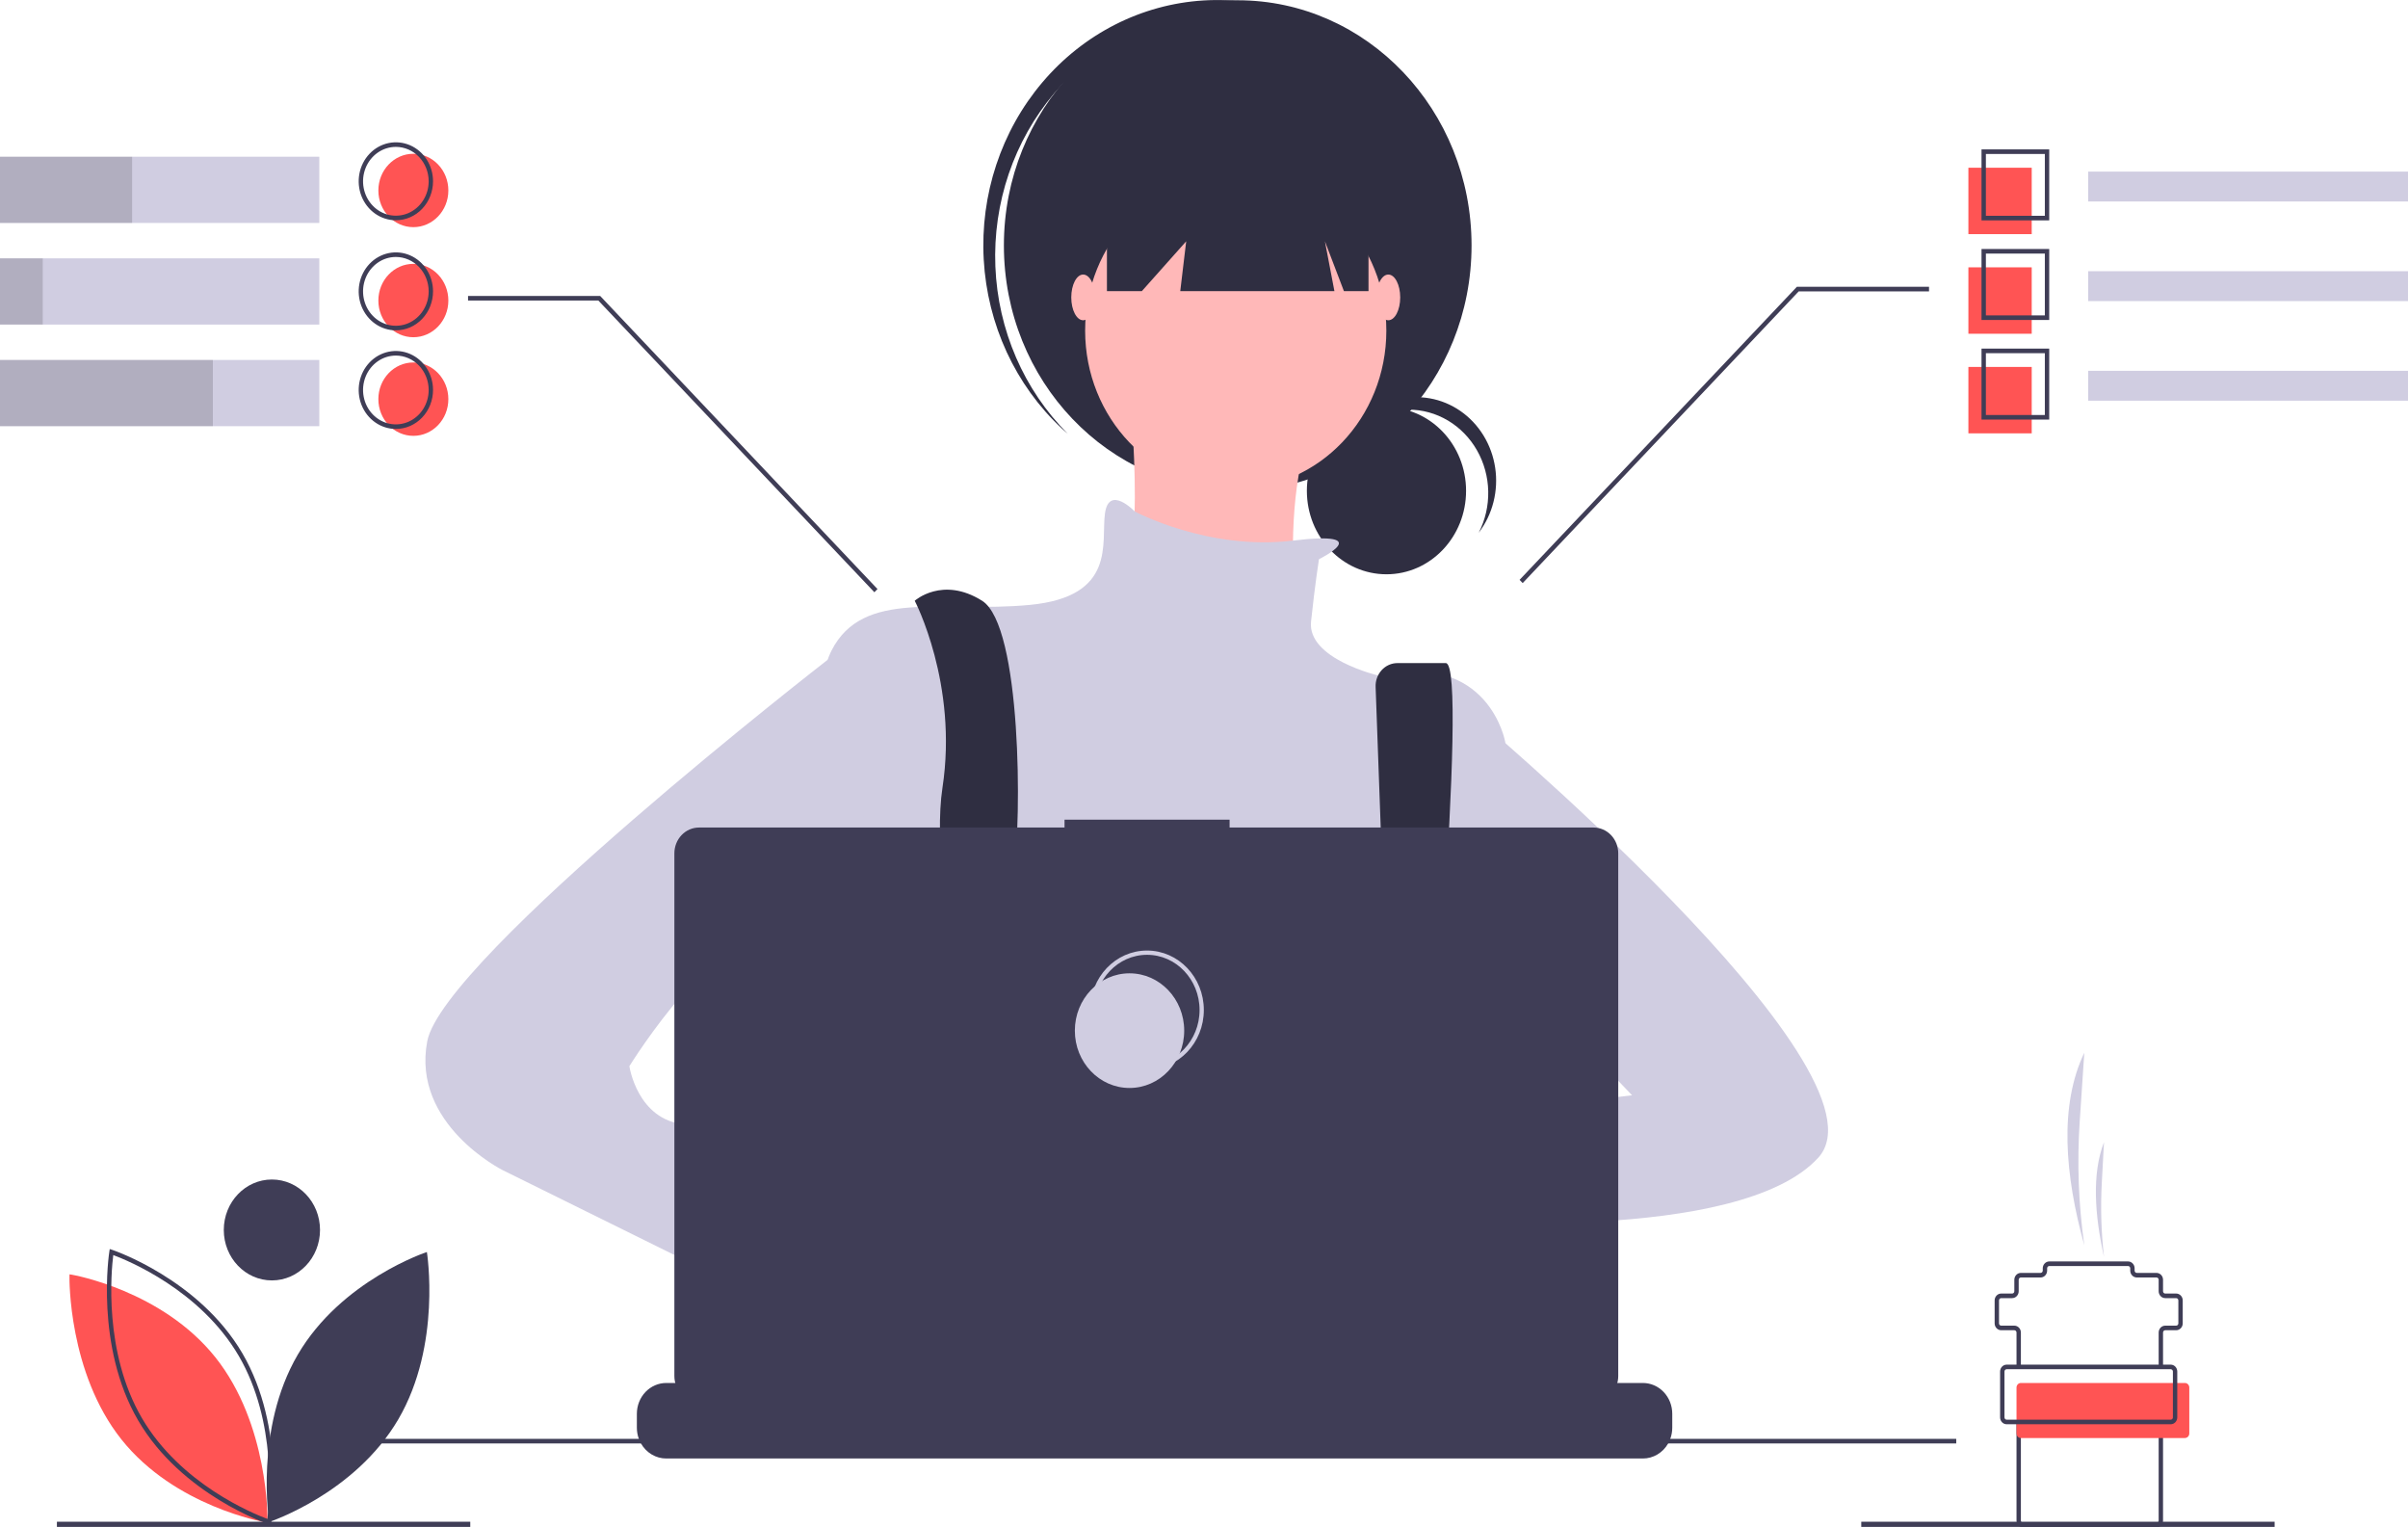 <svg width="1129" height="716" viewBox="0 0 1129 716" fill="none" xmlns="http://www.w3.org/2000/svg">
<g id="hero-svg" clip-path="url(#clip0)">
<g id="main-svg">
<path id="Vector" d="M650.051 269.195C670.663 269.195 687.372 251.678 687.372 230.07C687.372 208.462 670.663 190.945 650.051 190.945C629.439 190.945 612.73 208.462 612.73 230.07C612.73 251.678 629.439 269.195 650.051 269.195Z" fill="#2F2E41"/>
<path id="Vector_2" d="M660.449 192.022C666.908 192.023 673.256 193.78 678.873 197.123C684.49 200.467 689.183 205.28 692.494 211.094C695.805 216.908 697.62 223.523 697.762 230.293C697.903 237.062 696.367 243.754 693.303 249.715C696.539 245.471 698.896 240.567 700.224 235.315C701.551 230.064 701.821 224.58 701.015 219.213C700.21 213.846 698.346 208.714 695.544 204.143C692.742 199.573 689.062 195.665 684.739 192.668C680.417 189.671 675.546 187.65 670.437 186.736C665.329 185.821 660.094 186.033 655.068 187.356C650.041 188.679 645.333 191.086 641.243 194.422C637.153 197.759 633.77 201.952 631.311 206.734C634.8 202.143 639.232 198.435 644.277 195.888C649.321 193.34 654.849 192.019 660.449 192.022V192.022Z" fill="#2F2E41"/>
<path id="Vector_3" d="M580.311 229.987C640.859 229.987 689.942 178.531 689.942 115.057C689.942 51.583 640.859 0.127 580.311 0.127C519.763 0.127 470.679 51.583 470.679 115.057C470.679 178.531 519.763 229.987 580.311 229.987Z" fill="#2F2E41"/>
<path id="Vector_4" d="M494.268 43.749C513.159 21.478 539.564 7.771 567.912 5.523C596.259 3.275 624.332 12.66 646.203 31.699C645.307 30.805 644.42 29.905 643.488 29.037C621.756 8.793 593.245 -1.573 564.223 0.218C535.202 2.01 508.047 15.812 488.732 38.59C469.417 61.367 459.522 91.255 461.224 121.68C462.927 152.104 476.086 180.574 497.809 200.828C498.741 201.696 499.698 202.514 500.649 203.343C480.052 182.802 467.872 154.675 466.682 124.899C465.491 95.122 475.382 66.025 494.268 43.749V43.749Z" fill="#2F2E41"/>
<path id="Vector_5" d="M579.382 229.013C618.379 229.013 649.992 195.872 649.992 154.99C649.992 114.108 618.379 80.967 579.382 80.967C540.385 80.967 508.772 114.108 508.772 154.99C508.772 195.872 540.385 229.013 579.382 229.013Z" fill="#FFB8B8"/>
<path id="Vector_6" d="M529.211 178.366C529.211 178.366 538.502 267.972 523.637 277.712C508.772 287.452 609.112 301.088 609.112 301.088C609.112 301.088 594.247 203.689 631.41 178.366H529.211Z" fill="#FFB8B8"/>
<path id="Vector_7" d="M618.403 262.128C618.403 262.128 646.072 248.583 606.223 253.408C566.375 258.232 531.995 239.727 531.995 239.727C531.995 239.727 519.921 227.065 518.063 240.701C516.204 254.336 523.637 279.66 482.758 283.556C441.878 287.452 404.715 275.764 389.85 304.984C374.984 334.203 382.417 460.821 382.417 460.821C382.417 460.821 410.289 566.011 432.587 581.595C454.885 597.179 649.992 575.751 649.992 575.751L705.737 470.561V347.839C705.737 347.839 698.304 304.984 646.276 316.671C646.276 316.671 612.829 308.879 614.687 291.348C616.545 273.816 618.403 262.128 618.403 262.128Z" fill="#D0CDE1"/>
<path id="Vector_8" d="M439.961 656.037C441.11 650.791 441.879 647.824 441.879 647.824L441.284 643.556L435.162 599.976L432.589 581.594C454.881 571.854 460.46 527.048 460.46 527.048L461.301 526.522L465.105 524.135V524.124L478.764 515.535L479.041 515.363L484.557 519.212L495.765 527.048C534.978 557.277 574.908 556.74 599.549 551.978C614.613 549.064 623.975 544.582 623.975 544.582L651.005 535.132L651.846 534.842L652.677 534.971L668.53 537.487L668.817 537.54L670.13 537.745L666.459 564.351L661.137 603.018C675.195 610.823 687.695 625.486 698.627 643.556C701.047 647.555 703.391 651.716 705.661 656.037C708.614 661.627 711.434 667.443 714.121 673.398C714.449 674.108 714.767 674.828 715.085 675.548C716.12 677.881 717.146 680.235 718.141 682.6H435.039C435.408 680.224 435.778 677.956 436.136 675.774C436.155 675.7 436.169 675.624 436.177 675.548C436.311 674.817 436.434 674.108 436.547 673.398C437.798 666.303 439.008 660.38 439.961 656.037Z" fill="#2F2E41"/>
<path id="Vector_9" d="M428.871 281.608C428.871 281.608 449.311 320.568 441.878 369.267C434.445 417.966 464.176 538.74 464.176 538.74L486.474 532.896C486.474 532.896 471.609 431.602 475.325 408.226C479.041 384.851 479.041 293.296 460.46 281.608C441.878 269.92 428.871 281.608 428.871 281.608Z" fill="#2F2E41"/>
<path id="Vector_10" d="M644.968 322.095L652.779 537.766L667.644 547.506C667.644 547.506 689.013 310.828 677.864 310.828H655.179C653.792 310.828 652.42 311.123 651.146 311.697C649.872 312.27 648.722 313.11 647.767 314.164C646.812 315.217 646.071 316.464 645.59 317.828C645.109 319.191 644.897 320.643 644.968 322.095V322.095Z" fill="#2F2E41"/>
<path id="Vector_11" d="M474.396 533.87C479.527 533.87 483.686 529.51 483.686 524.13C483.686 518.751 479.527 514.391 474.396 514.391C469.265 514.391 465.105 518.751 465.105 524.13C465.105 529.51 469.265 533.87 474.396 533.87Z" fill="#FF5454"/>
<path id="Vector_12" d="M660.212 543.61C665.343 543.61 669.503 539.249 669.503 533.87C669.503 528.491 665.343 524.13 660.212 524.13C655.081 524.13 650.921 528.491 650.921 533.87C650.921 539.249 655.081 543.61 660.212 543.61Z" fill="#FF5454"/>
<path id="Vector_13" d="M518.991 62.461V136.484H535.344L556.155 113.108L553.368 136.484H625.65L621.19 113.108L630.109 136.484H641.63V62.461H518.991Z" fill="#2F2E41"/>
<path id="Vector_14" d="M507.843 150.12C510.921 150.12 513.417 145.323 513.417 139.406C513.417 133.489 510.921 128.692 507.843 128.692C504.764 128.692 502.268 133.489 502.268 139.406C502.268 145.323 504.764 150.12 507.843 150.12Z" fill="#FFB8B8"/>
<path id="Vector_15" d="M650.921 150.12C654 150.12 656.496 145.323 656.496 139.406C656.496 133.489 654 128.692 650.921 128.692C647.842 128.692 645.346 133.489 645.346 139.406C645.346 145.323 647.842 150.12 650.921 150.12Z" fill="#FFB8B8"/>
<path id="Vector_16" d="M689.013 532.896C689.013 532.896 604.467 516.338 598.892 545.558C593.318 574.777 692.73 562.116 692.73 562.116L689.013 532.896Z" fill="#FFB8B8"/>
<path id="Vector_17" d="M687.155 332.255C687.155 332.255 889.695 501.729 852.531 542.636C815.368 583.543 674.148 571.856 674.148 571.856L683.439 523.156L765.198 513.417L724.318 470.561L687.155 474.457V332.255Z" fill="#D0CDE1"/>
<path id="Vector_18" d="M387.991 614.711L414.005 636.139C414.005 636.139 432.587 696.526 460.459 678.994C488.332 661.462 434.445 599.127 434.445 599.127L402.857 587.439L387.991 614.711Z" fill="#FFB8B8"/>
<path id="Vector_19" d="M414.006 301.088L388.061 309.273C388.061 309.273 207.75 449.134 200.317 488.093C192.884 527.052 235.622 548.48 235.622 548.48L397.282 628.347L414.006 581.595L337.821 540.688C337.821 540.688 343.395 529 321.098 527.052C298.8 525.104 295.083 499.781 295.083 499.781C295.083 499.781 339.679 427.706 363.835 443.29C387.991 458.873 395.424 470.561 395.424 470.561L414.006 301.088Z" fill="#D0CDE1"/>
<path id="Vector_20" d="M784.045 662.712V669.237C784.048 671.028 783.732 672.804 783.112 674.473C782.836 675.216 782.504 675.935 782.117 676.623C780.895 678.773 779.161 680.554 777.085 681.79C775.008 683.026 772.661 683.676 770.273 683.675H312.367C309.979 683.676 307.632 683.026 305.556 681.79C303.48 680.554 301.745 678.773 300.523 676.623C300.137 675.935 299.804 675.216 299.529 674.473C298.909 672.804 298.592 671.028 298.595 669.237V662.712C298.595 660.816 298.951 658.939 299.643 657.187C300.335 655.435 301.349 653.843 302.628 652.502C303.907 651.162 305.425 650.098 307.096 649.373C308.767 648.648 310.558 648.275 312.367 648.275H338.762V645.233C338.761 645.154 338.776 645.075 338.805 645.002C338.834 644.929 338.876 644.863 338.93 644.807C338.983 644.751 339.046 644.707 339.116 644.676C339.186 644.646 339.26 644.631 339.336 644.631H353.107C353.183 644.631 353.258 644.646 353.327 644.676C353.397 644.707 353.46 644.751 353.514 644.807C353.567 644.863 353.609 644.929 353.638 645.002C353.667 645.075 353.682 645.154 353.682 645.233V648.275H362.285V645.233C362.285 645.154 362.3 645.075 362.328 645.002C362.357 644.929 362.4 644.863 362.453 644.807C362.506 644.751 362.57 644.707 362.639 644.676C362.709 644.646 362.784 644.631 362.859 644.631H376.631C376.706 644.631 376.781 644.646 376.851 644.676C376.92 644.707 376.984 644.751 377.037 644.807C377.09 644.863 377.133 644.929 377.162 645.002C377.19 645.075 377.205 645.154 377.205 645.233V648.275H385.819V645.233C385.819 645.154 385.833 645.075 385.862 645.002C385.891 644.929 385.933 644.863 385.987 644.807C386.04 644.751 386.103 644.707 386.173 644.676C386.243 644.646 386.317 644.631 386.393 644.631H400.164C400.24 644.631 400.315 644.646 400.384 644.676C400.454 644.707 400.517 644.751 400.571 644.807C400.624 644.863 400.666 644.929 400.695 645.002C400.724 645.075 400.739 645.154 400.739 645.233V648.275H409.342V645.233C409.342 645.154 409.357 645.075 409.386 645.002C409.414 644.929 409.457 644.863 409.51 644.807C409.563 644.751 409.627 644.707 409.696 644.676C409.766 644.646 409.841 644.631 409.916 644.631H423.688C423.763 644.631 423.838 644.646 423.908 644.676C423.977 644.707 424.041 644.751 424.094 644.807C424.148 644.863 424.19 644.929 424.219 645.002C424.247 645.075 424.262 645.154 424.262 645.233V648.275H432.865V645.233C432.865 645.154 432.88 645.075 432.909 645.002C432.938 644.929 432.98 644.863 433.033 644.807C433.087 644.751 433.15 644.707 433.22 644.676C433.29 644.646 433.364 644.631 433.44 644.631H447.211C447.287 644.631 447.361 644.646 447.431 644.676C447.501 644.707 447.564 644.751 447.618 644.807C447.671 644.863 447.713 644.929 447.742 645.002C447.771 645.075 447.786 645.154 447.785 645.233V648.275H456.399V645.233C456.399 645.154 456.414 645.075 456.443 645.002C456.471 644.929 456.514 644.863 456.567 644.807C456.62 644.751 456.684 644.707 456.753 644.676C456.823 644.646 456.898 644.631 456.973 644.631H470.745C470.82 644.631 470.895 644.646 470.965 644.676C471.035 644.707 471.098 644.751 471.151 644.807C471.205 644.863 471.247 644.929 471.276 645.002C471.304 645.075 471.319 645.154 471.319 645.233V648.275H479.923V645.233C479.922 645.154 479.937 645.075 479.966 645.002C479.995 644.929 480.037 644.863 480.09 644.807C480.144 644.751 480.207 644.707 480.277 644.676C480.347 644.646 480.421 644.631 480.497 644.631H588.372C588.448 644.631 588.522 644.646 588.592 644.676C588.662 644.707 588.725 644.751 588.778 644.807C588.832 644.863 588.874 644.929 588.903 645.002C588.932 645.075 588.947 645.154 588.946 645.233V648.275H597.56V645.233C597.56 645.154 597.575 645.075 597.603 645.002C597.632 644.929 597.675 644.863 597.728 644.807C597.781 644.751 597.845 644.707 597.914 644.676C597.984 644.646 598.059 644.631 598.134 644.631H611.906C612.058 644.632 612.203 644.696 612.31 644.809C612.418 644.921 612.479 645.074 612.48 645.233V648.275H621.083V645.233C621.083 645.154 621.098 645.075 621.127 645.002C621.156 644.929 621.198 644.863 621.251 644.807C621.305 644.751 621.368 644.707 621.438 644.676C621.507 644.646 621.582 644.631 621.658 644.631H635.429C635.505 644.631 635.579 644.646 635.649 644.676C635.719 644.707 635.782 644.751 635.835 644.807C635.889 644.863 635.931 644.929 635.96 645.002C635.989 645.075 636.003 645.154 636.003 645.233V648.275H644.607V645.233C644.607 645.154 644.621 645.075 644.65 645.002C644.679 644.929 644.721 644.863 644.775 644.807C644.828 644.751 644.891 644.707 644.961 644.676C645.031 644.646 645.106 644.631 645.181 644.631H658.953C659.028 644.631 659.103 644.646 659.172 644.676C659.242 644.707 659.306 644.751 659.359 644.807C659.412 644.863 659.455 644.929 659.483 645.002C659.512 645.075 659.527 645.154 659.527 645.233V648.275H668.14V645.233C668.14 645.154 668.155 645.075 668.184 645.002C668.213 644.929 668.255 644.863 668.308 644.807C668.362 644.751 668.425 644.707 668.495 644.676C668.564 644.646 668.639 644.631 668.715 644.631H682.486C682.637 644.633 682.781 644.697 682.887 644.81C682.992 644.923 683.051 645.075 683.05 645.233V648.275H691.664V645.233C691.664 645.154 691.678 645.075 691.707 645.002C691.736 644.929 691.778 644.863 691.832 644.807C691.885 644.751 691.948 644.707 692.018 644.676C692.088 644.646 692.163 644.631 692.238 644.631H706.01C706.085 644.631 706.16 644.646 706.229 644.676C706.299 644.707 706.363 644.751 706.416 644.807C706.469 644.863 706.512 644.929 706.54 645.002C706.569 645.075 706.584 645.154 706.584 645.233V648.275H715.187V645.233C715.187 645.154 715.202 645.075 715.231 645.002C715.259 644.929 715.302 644.863 715.355 644.807C715.408 644.751 715.472 644.707 715.542 644.676C715.611 644.646 715.686 644.631 715.761 644.631H729.533C729.608 644.631 729.683 644.646 729.753 644.676C729.823 644.707 729.886 644.751 729.939 644.807C729.993 644.863 730.035 644.929 730.064 645.002C730.093 645.075 730.107 645.154 730.107 645.233V648.275H770.273C772.082 648.275 773.873 648.648 775.544 649.373C777.215 650.098 778.733 651.162 780.012 652.502C781.291 653.843 782.306 655.435 782.998 657.187C783.69 658.939 784.045 660.816 784.045 662.712V662.712Z" fill="#3F3D56"/>
<path id="Vector_21" d="M917.195 674.468H165.554V676.618H917.195V674.468Z" fill="#3F3D56"/>
<path id="Vector_22" d="M747.173 387.908H576.497V384.22H499.106V387.908H327.727C324.665 387.908 321.728 389.183 319.563 391.452C317.398 393.722 316.182 396.801 316.182 400.01V645.014C316.182 648.224 317.398 651.302 319.563 653.572C321.728 655.842 324.665 657.117 327.727 657.117H747.173C750.235 657.117 753.171 655.842 755.336 653.572C757.502 651.302 758.718 648.224 758.718 645.014V400.01C758.718 398.421 758.419 396.847 757.839 395.379C757.259 393.91 756.408 392.576 755.336 391.452C754.264 390.329 752.992 389.437 751.591 388.829C750.19 388.221 748.689 387.908 747.173 387.908V387.908Z" fill="#3F3D56"/>
<path id="Vector_23" d="M537.786 500.319C551.944 500.319 563.421 488.287 563.421 473.444C563.421 458.602 551.944 446.569 537.786 446.569C523.627 446.569 512.15 458.602 512.15 473.444C512.15 488.287 523.627 500.319 537.786 500.319Z" stroke="#D0CDE1" stroke-width="2" stroke-miterlimit="10"/>
<path id="Vector_24" d="M529.582 509.994C543.741 509.994 555.218 497.962 555.218 483.119C555.218 468.276 543.741 456.244 529.582 456.244C515.424 456.244 503.947 468.276 503.947 483.119C503.947 497.962 515.424 509.994 529.582 509.994Z" fill="#D0CDE1"/>
</g>
<g id="leaves-svg">
<path id="Vector_25" d="M220.488 713.312H26.682V715.743H220.488V713.312Z" fill="#3F3D56"/>
<path id="Vector_26" d="M139.601 635.017C119.184 669.961 126.209 713.428 126.209 713.428C126.209 713.428 166.336 700.239 186.754 665.295C207.171 630.351 200.146 586.884 200.146 586.884C200.146 586.884 160.019 600.073 139.601 635.017Z" fill="#3F3D56"/>
<path id="Vector_27" d="M125.375 713.716L124.214 713.523C123.795 713.454 82.01 706.196 56.985 674.808C31.96 643.418 32.562 599.021 32.571 598.576L32.595 597.344L33.756 597.537C34.176 597.607 75.961 604.865 100.986 636.254C126.011 667.642 125.408 712.04 125.4 712.484L125.375 713.716Z" fill="#FF5454"/>
<path id="Vector_28" d="M127.024 714.821L125.902 714.453C125.497 714.32 85.171 700.74 64.789 665.857C44.407 630.972 51.189 587.143 51.259 586.704L51.455 585.489L52.577 585.858C52.983 585.991 93.308 599.57 113.69 634.455C134.073 669.339 127.29 713.168 127.22 713.607L127.024 714.821ZM53.11 588.318C52.181 595.674 48.481 633.829 66.537 664.733C84.595 695.636 118.698 709.516 125.37 711.992C126.298 704.636 129.998 666.481 111.942 635.578C93.885 604.674 59.781 590.795 53.11 588.318H53.11Z" fill="#3F3D56"/>
<path id="Vector_29" d="M127.483 600.198C139.942 600.198 150.042 589.61 150.042 576.548C150.042 563.487 139.942 552.898 127.483 552.898C115.023 552.898 104.923 563.487 104.923 576.548C104.923 589.61 115.023 600.198 127.483 600.198Z" fill="#3F3D56"/>
</g>
<g id="top-right-svg">
<path id="Vector_30" d="M713.917 273.321L843.332 136.579H904.431V134.429H842.476L842.176 134.748L712.458 271.81L713.917 273.321Z" fill="#3F3D56"/>
<path id="Vector_31" d="M952.58 78.626H922.888V109.752H952.58V78.626Z" fill="#FF5454"/>
<path id="Vector_32" d="M952.58 125.315H922.888V156.442H952.58V125.315Z" fill="#FF5454"/>
<path id="Vector_33" d="M952.58 172.005H922.888V203.132H952.58V172.005Z" fill="#FF5454"/>
<path id="Vector_34" d="M960.783 103.302H929.041V70.025H960.783V103.302ZM931.092 101.152H958.732V72.175H931.092V101.152Z" fill="#3F3D56"/>
<path id="Vector_35" d="M960.783 149.992H929.041V116.716H960.783V149.992ZM931.092 147.842H958.732V118.866H931.092V147.842Z" fill="#3F3D56"/>
<g id="right-bars-svg">
<path id="right-bar3-svg" d="M1129 173.818H979.057V187.825H1129V173.818Z" fill="#D0CDE1"/>
<path id="right-bar2-svg" d="M1129 127.128H979.057V141.135H1129V127.128Z" fill="#D0CDE1"/>
<path id="right-bar1-svg" d="M1129 80.439H979.057V94.445H1129V80.439Z" fill="#D0CDE1"/>
</g>
<path id="Vector_36" d="M960.783 196.682H929.041V163.405H960.783V196.682ZM931.092 194.532H958.732V165.555H931.092V194.532Z" fill="#3F3D56"/>
</g>
<g id="top-left-svg">
<path id="Vector_37" d="M409.956 277.621L280.54 140.879H219.442V138.729H281.396L281.697 139.048L411.414 276.11L409.956 277.621Z" fill="#3F3D56"/>
<g id="left-bars-svg">
<g id="left-bar3-svg">
<path id="left-full3" d="M149.713 168.733H6.10352e-05L6.10352e-05 199.776H149.713V168.733Z" fill="#D0CDE1"/>
<path id="left-dark3" opacity="0.15" d="M99.809 168.733H6.10352e-05L6.10352e-05 199.776H99.809V168.733Z" fill="black"/>
</g>
<g id="left-bar2-svg">
<path id="left-full2" d="M149.713 121.099H6.10352e-05L6.10352e-05 152.141H149.713V121.099Z" fill="#D0CDE1"/>
<path id="left-dark2" opacity="0.15" d="M20.051 121.099H0L0 152.141H20.051V121.099Z" fill="black"/>
</g>
<g id="left-bar1-svg">
<path id="left-full1" d="M149.713 73.464H6.10352e-05L6.10352e-05 104.507H149.713V73.464Z" fill="#D0CDE1"/>
<path id="left-dark1" opacity="0.15" d="M61.935 73.464H6.10352e-05L6.10352e-05 104.507H61.935V73.464Z" fill="black"/>
</g>
</g>
<path id="Vector_38" d="M193.807 106.479C202.868 106.479 210.213 98.778 210.213 89.279C210.213 79.78 202.868 72.079 193.807 72.079C184.745 72.079 177.4 79.78 177.4 89.279C177.4 98.778 184.745 106.479 193.807 106.479Z" fill="#FF5454"/>
<path id="Vector_39" d="M193.807 158.078C202.868 158.078 210.213 150.378 210.213 140.879C210.213 131.379 202.868 123.679 193.807 123.679C184.745 123.679 177.4 131.379 177.4 140.879C177.4 150.378 184.745 158.078 193.807 158.078Z" fill="#FF5454"/>
<path id="Vector_40" d="M193.807 204.303C202.868 204.303 210.213 196.602 210.213 187.103C210.213 177.604 202.868 169.903 193.807 169.903C184.745 169.903 177.4 177.604 177.4 187.103C177.4 196.602 184.745 204.303 193.807 204.303Z" fill="#FF5454"/>
<path id="Vector_41" d="M185.603 103.254C182.155 103.254 178.785 102.182 175.918 100.174C173.052 98.166 170.817 95.312 169.498 91.972C168.178 88.633 167.833 84.959 168.506 81.414C169.178 77.869 170.839 74.612 173.277 72.057C175.715 69.501 178.821 67.76 182.202 67.055C185.584 66.35 189.089 66.712 192.274 68.095C195.459 69.478 198.182 71.821 200.098 74.826C202.013 77.831 203.035 81.365 203.035 84.979C203.03 89.824 201.192 94.469 197.924 97.895C194.656 101.321 190.225 103.248 185.603 103.254V103.254ZM185.603 68.854C182.561 68.854 179.587 69.8 177.058 71.572C174.528 73.344 172.557 75.862 171.392 78.808C170.228 81.755 169.924 84.997 170.517 88.125C171.111 91.253 172.576 94.126 174.727 96.381C176.878 98.636 179.619 100.172 182.602 100.794C185.586 101.416 188.679 101.097 191.489 99.876C194.3 98.656 196.702 96.589 198.392 93.938C200.082 91.286 200.985 88.168 200.985 84.979C200.98 80.704 199.358 76.605 196.474 73.582C193.591 70.559 189.681 68.859 185.603 68.854V68.854Z" fill="#3F3D56"/>
<path id="Vector_42" d="M185.603 154.853C182.155 154.853 178.785 153.782 175.918 151.774C173.052 149.766 170.817 146.911 169.498 143.572C168.178 140.233 167.833 136.558 168.506 133.013C169.178 129.468 170.839 126.212 173.277 123.656C175.715 121.101 178.821 119.36 182.202 118.655C185.584 117.95 189.089 118.312 192.274 119.695C195.459 121.078 198.182 123.42 200.098 126.426C202.013 129.431 203.035 132.964 203.035 136.579C203.03 141.424 201.192 146.069 197.924 149.495C194.656 152.921 190.225 154.848 185.603 154.853V154.853ZM185.603 120.454C182.561 120.454 179.587 121.399 177.058 123.171C174.528 124.943 172.557 127.461 171.392 130.408C170.228 133.354 169.924 136.596 170.517 139.724C171.111 142.852 172.576 145.726 174.727 147.981C176.878 150.236 179.619 151.771 182.602 152.394C185.586 153.016 188.679 152.697 191.489 151.476C194.3 150.256 196.702 148.189 198.392 145.537C200.082 142.885 200.985 139.768 200.985 136.579C200.98 132.304 199.358 128.205 196.474 125.182C193.591 122.159 189.681 120.459 185.603 120.454Z" fill="#3F3D56"/>
<path id="Vector_43" d="M185.603 201.078C182.155 201.078 178.785 200.006 175.918 197.998C173.052 195.99 170.817 193.136 169.498 189.797C168.178 186.457 167.833 182.783 168.506 179.238C169.178 175.693 170.839 172.437 173.277 169.881C175.715 167.325 178.821 165.585 182.202 164.879C185.584 164.174 189.089 164.536 192.274 165.919C195.459 167.303 198.182 169.645 200.098 172.65C202.013 175.656 203.035 179.189 203.035 182.803C203.03 187.648 201.192 192.293 197.924 195.72C194.656 199.146 190.225 201.073 185.603 201.078V201.078ZM185.603 166.678C182.561 166.678 179.587 167.624 177.058 169.396C174.528 171.168 172.557 173.686 171.392 176.632C170.228 179.579 169.924 182.821 170.517 185.949C171.111 189.077 172.576 191.95 174.727 194.205C176.878 196.46 179.619 197.996 182.602 198.618C185.586 199.24 188.679 198.921 191.489 197.701C194.3 196.48 196.702 194.413 198.392 191.762C200.082 189.11 200.985 185.992 200.985 182.803C200.98 178.528 199.358 174.429 196.474 171.407C193.591 168.384 189.681 166.683 185.603 166.678V166.678Z" fill="#3F3D56"/>
</g>
<g id="mug-svg">
<path id="Vector_44" d="M1066.47 713.312H872.663V715.744H1066.47V713.312Z" fill="#3F3D56"/>
<path id="Vector_45" d="M1014.15 640.75H1012.1V624.626C1012.1 623.771 1012.43 622.951 1013 622.346C1013.58 621.742 1014.36 621.402 1015.18 621.401H1020.3C1020.58 621.4 1020.84 621.287 1021.03 621.086C1021.22 620.884 1021.33 620.611 1021.33 620.326V609.576C1021.33 609.291 1021.22 609.017 1021.03 608.816C1020.84 608.614 1020.58 608.501 1020.3 608.501H1015.18C1014.36 608.5 1013.58 608.16 1013 607.555C1012.43 606.95 1012.1 606.131 1012.1 605.276V599.901C1012.1 599.616 1011.99 599.342 1011.8 599.141C1011.61 598.939 1011.35 598.826 1011.08 598.826H1001.85C1001.03 598.825 1000.25 598.485 999.672 597.88C999.096 597.276 998.771 596.456 998.77 595.601V594.526C998.77 594.241 998.662 593.967 998.47 593.766C998.277 593.564 998.017 593.451 997.745 593.451H960.829C960.557 593.451 960.297 593.564 960.104 593.766C959.912 593.967 959.804 594.241 959.804 594.526V595.601C959.803 596.456 959.479 597.276 958.902 597.88C958.325 598.485 957.543 598.825 956.728 598.826H947.499C947.227 598.826 946.966 598.939 946.774 599.141C946.582 599.342 946.474 599.616 946.473 599.901V605.276C946.472 606.131 946.148 606.95 945.571 607.555C944.995 608.16 944.213 608.5 943.397 608.501H938.27C937.998 608.501 937.737 608.614 937.545 608.816C937.353 609.017 937.245 609.291 937.244 609.576V620.326C937.245 620.611 937.353 620.884 937.545 621.086C937.737 621.287 937.998 621.4 938.27 621.401H944.422C945.238 621.402 946.02 621.742 946.597 622.346C947.173 622.951 947.498 623.771 947.499 624.626V640.75H945.448V624.626C945.448 624.341 945.34 624.067 945.147 623.866C944.955 623.664 944.694 623.551 944.422 623.551H938.27C937.454 623.55 936.672 623.21 936.096 622.605C935.519 622 935.194 621.181 935.194 620.326V609.576C935.194 608.721 935.519 607.901 936.096 607.296C936.672 606.692 937.454 606.352 938.27 606.351H943.397C943.669 606.351 943.93 606.237 944.122 606.036C944.314 605.834 944.422 605.561 944.422 605.276V599.901C944.423 599.046 944.748 598.226 945.324 597.621C945.901 597.017 946.683 596.677 947.499 596.676H956.728C957 596.676 957.26 596.562 957.453 596.361C957.645 596.159 957.753 595.886 957.753 595.601V594.526C957.754 593.671 958.078 592.851 958.655 592.246C959.232 591.642 960.014 591.302 960.829 591.301H997.745C998.56 591.302 999.342 591.642 999.919 592.246C1000.5 592.851 1000.82 593.671 1000.82 594.526V595.601C1000.82 595.886 1000.93 596.159 1001.12 596.361C1001.31 596.562 1001.57 596.676 1001.85 596.676H1011.08C1011.89 596.677 1012.67 597.017 1013.25 597.621C1013.83 598.226 1014.15 599.046 1014.15 599.901V605.276C1014.15 605.561 1014.26 605.834 1014.45 606.036C1014.64 606.237 1014.91 606.351 1015.18 606.351H1020.3C1021.12 606.352 1021.9 606.692 1022.48 607.296C1023.06 607.901 1023.38 608.721 1023.38 609.576V620.326C1023.38 621.181 1023.06 622 1022.48 622.605C1021.9 623.21 1021.12 623.55 1020.3 623.551H1015.18C1014.91 623.551 1014.64 623.664 1014.45 623.866C1014.26 624.067 1014.15 624.341 1014.15 624.626V640.75Z" fill="#3F3D56"/>
<path id="Vector_46" d="M1011.08 716H948.524C947.708 715.999 946.926 715.659 946.35 715.054C945.773 714.45 945.449 713.63 945.448 712.775V666.55H947.499V712.775C947.499 713.06 947.607 713.333 947.799 713.535C947.991 713.737 948.252 713.85 948.524 713.85H1011.08C1011.35 713.85 1011.61 713.737 1011.8 713.535C1011.99 713.333 1012.1 713.06 1012.1 712.775V666.55H1014.15V712.775C1014.15 713.63 1013.83 714.45 1013.25 715.054C1012.67 715.659 1011.89 715.999 1011.08 716V716Z" fill="#3F3D56"/>
<path id="Vector_47" d="M1024.41 648.275H947.499C946.366 648.275 945.448 649.238 945.448 650.425V671.925C945.448 673.113 946.366 674.075 947.499 674.075H1024.41C1025.54 674.075 1026.46 673.113 1026.46 671.925V650.425C1026.46 649.238 1025.54 648.275 1024.41 648.275Z" fill="#FF5454"/>
<path id="Vector_48" d="M1017.74 667.625H940.833C940.018 667.624 939.236 667.284 938.659 666.679C938.082 666.075 937.758 665.255 937.757 664.4V642.9C937.758 642.045 938.082 641.225 938.659 640.621C939.236 640.016 940.018 639.676 940.833 639.675H1017.74C1018.56 639.676 1019.34 640.016 1019.92 640.621C1020.49 641.225 1020.82 642.045 1020.82 642.9V664.4C1020.82 665.255 1020.49 666.075 1019.92 666.679C1019.34 667.284 1018.56 667.624 1017.74 667.625ZM940.833 641.825C940.561 641.825 940.301 641.939 940.108 642.14C939.916 642.342 939.808 642.615 939.808 642.9V664.4C939.808 664.685 939.916 664.958 940.108 665.16C940.301 665.362 940.561 665.475 940.833 665.475H1017.74C1018.01 665.475 1018.27 665.362 1018.47 665.16C1018.66 664.958 1018.77 664.685 1018.77 664.4V642.9C1018.77 642.615 1018.66 642.342 1018.47 642.14C1018.27 641.939 1018.01 641.825 1017.74 641.825H940.833Z" fill="#3F3D56"/>
<path id="Vector_49" d="M977.236 583.776C974.51 564.525 973.79 545.021 975.088 525.607L977.236 493.477C965.401 518.164 968.076 550.658 977.236 583.776V583.776Z" fill="#D0CDE1"/>
<path id="Vector_50" d="M986.465 589.151C985.153 577.664 984.807 566.077 985.431 554.527L986.465 535.401C980.771 550.097 982.058 569.438 986.465 589.151Z" fill="#D0CDE1"/>
</g>
</g>
<defs>
<clipPath id="clip0">
<rect width="1129" height="716" fill="white"/>
</clipPath>
</defs>
</svg>
